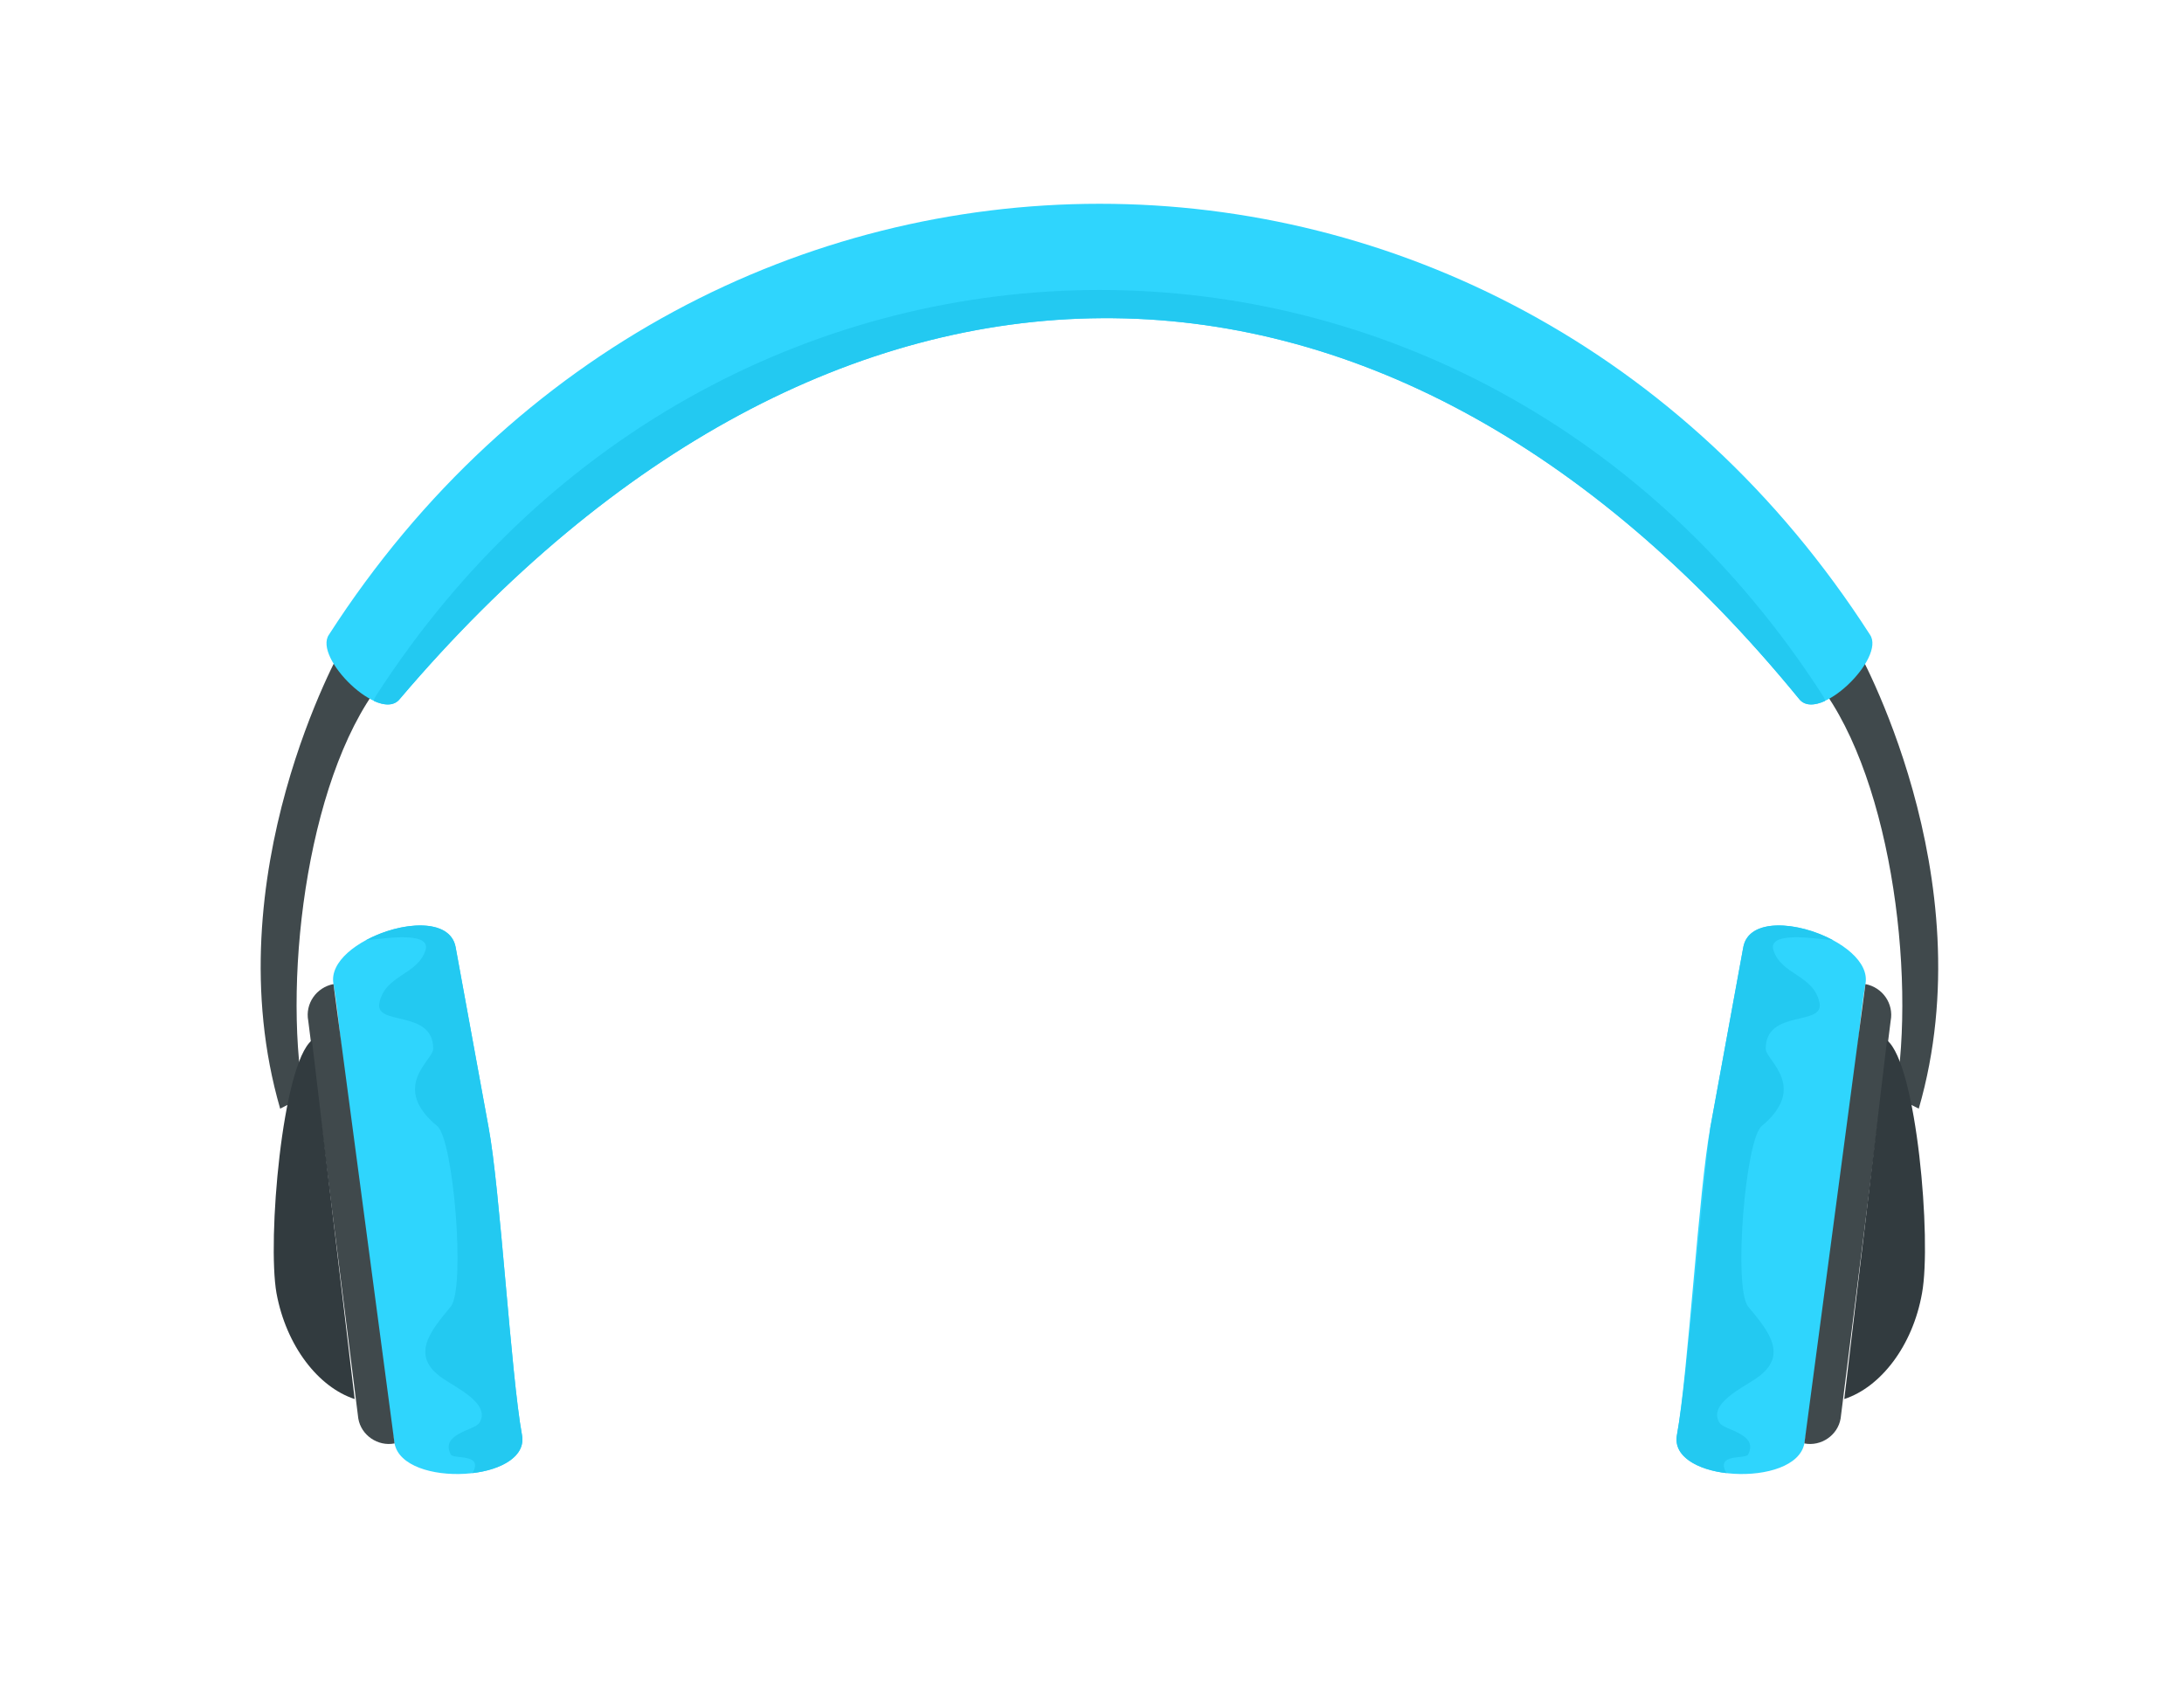 <?xml version="1.0" encoding="utf-8"?>
<!-- Generator: Adobe Illustrator 19.0.0, SVG Export Plug-In . SVG Version: 6.00 Build 0)  -->
<svg version="1.1" id="Layer_1" xmlns="http://www.w3.org/2000/svg" xmlns:xlink="http://www.w3.org/1999/xlink" x="0px" y="0px"
	 viewBox="0 0 551.351 425.676" enable-background="new 0 0 551.351 425.676" xml:space="preserve">
<g id="XMLID_321_">
	<path id="XMLID_566_" fill="#40494C" d="M86.45,163.292c0,0-32.783,57.712-15.723,116.597
		c1.953-1.028,4.008-1.953,5.96-2.98c-5.447-31.138,1.336-83.609,20.964-106.32
		C93.952,168.121,90.252,165.758,86.45,163.292L86.45,163.292z"/>
	<path id="XMLID_565_" fill="#40494C" d="M468.565,163.292c0,0,32.886,57.712,15.826,116.597
		c-1.953-1.028-4.008-1.953-5.96-2.98c5.447-31.138-1.336-83.609-20.965-106.32
		C461.166,168.121,464.866,165.758,468.565,163.292L468.565,163.292z"/>
	<path id="XMLID_564_" fill="#2FD5FD" d="M454.178,176.446c4.933,6.269,21.992-10.38,17.881-16.237
		c-93.275-145.119-295.725-144.915-389.001,0c-4.111,5.857,12.949,22.506,17.881,16.237
		C208.614,49.744,348.252,46.822,454.178,176.446L454.178,176.446z"/>
	<path id="XMLID_563_" fill="#23C9F1" d="M454.178,176.446c1.439,1.85,3.905,1.747,6.577,0.514
		c-0.103-0.411-0.205-0.822-0.514-1.233c-87.943-136.801-277.421-136.583-365.364,0
		c-0.308,0.411-0.411,0.822-0.514,1.233c2.672,1.233,5.138,1.336,6.577-0.514
		C208.614,49.744,348.252,46.822,454.178,176.446L454.178,176.446z"/>
	<path id="XMLID_557_" fill="#2FD5FD" d="M115.019,239.09c2.775,15.21,5.55,30.419,8.324,45.526
		c2.877,15.21,5.652,62.419,8.427,77.628c2.261,11.921-30.008,13.565-32.166,2.158
		c-2.569-13.976-5.138-27.953-7.708-41.929c-2.569-13.976-5.138-60.056-7.707-74.032
		C82.031,237.138,112.758,227.066,115.019,239.09L115.019,239.09z"/>
	<path id="XMLID_536_" fill="#2FD5FD" d="M440.099,239.09c-2.775,15.21-5.55,30.419-8.324,45.526
		c-2.877,15.21-5.652,62.419-8.427,77.628c-2.261,11.921,30.008,13.565,32.166,2.158
		c2.569-13.976,5.138-27.953,7.707-41.929c2.569-13.976,5.138-60.056,7.708-74.032
		C473.087,237.138,442.36,227.066,440.099,239.09L440.099,239.09z"/>
	<path id="XMLID_330_" fill="#23C9F1" d="M115.019,239.09c2.775,15.21,5.55,30.419,8.324,45.526
		c2.877,15.21,5.652,62.419,8.427,77.628c1.028,5.447-5.241,8.838-12.538,9.66c0-0.103,0.103-0.103,0.103-0.103
		c2.775-5.036-4.933-3.289-5.55-4.625c-2.672-5.241,5.96-6.063,7.194-7.913c3.186-4.83-6.063-9.044-9.249-11.305
		c-8.427-5.755-2.877-12.126,2.055-18.087c3.802-4.625,0.719-42.174-3.391-45.565
		c-12.024-9.968-1.028-16.648-1.028-19.526c0-10.174-15.004-5.55-13.565-11.715
		c1.542-6.988,9.557-6.886,11.613-13.155c1.644-5.241-12.024-2.672-15.004-2.569
		C101.145,232.616,113.58,231.588,115.019,239.09L115.019,239.09z"/>
	<path id="XMLID_329_" fill="#23C9F1" d="M440.099,239.09c-2.775,15.21-5.55,30.419-8.324,45.526
		c-2.49,19.857-5.652,62.419-8.427,77.628c-1.028,5.447,5.241,8.838,12.537,9.66c0-0.103-0.103-0.103-0.103-0.103
		c-2.775-5.036,4.933-3.289,5.549-4.625c2.672-5.241-5.96-6.063-7.194-7.913c-3.186-4.83,6.063-9.044,9.249-11.305
		c8.427-5.755,2.877-12.126-2.055-18.087c-3.802-4.625-0.719-42.174,3.392-45.565
		c11.921-9.968,1.028-16.648,1.028-19.526c0-10.174,15.004-5.55,13.565-11.715
		c-1.542-6.988-9.557-6.886-11.613-13.155c-1.644-5.241,12.024-2.672,15.004-2.569
		C453.973,232.616,441.538,231.588,440.099,239.09L440.099,239.09z"/>
	<path id="XMLID_325_" fill="#40494C" d="M84.189,248.442L84.189,248.442c-4.316,0.822-7.194,4.933-6.372,9.249
		l12.64,100.443c0.72,4.213,4.933,7.091,9.146,6.269l0,0L84.189,248.442z"/>
	<path id="XMLID_324_" fill="#40494C" d="M470.929,248.442L470.929,248.442c4.316,0.822,7.194,4.933,6.372,9.249
		l-12.64,100.443c-0.719,4.213-4.933,7.091-9.146,6.269l0,0L470.929,248.442z"/>
	<path id="XMLID_323_" fill="#323B3F" d="M78.743,262.624c-7.502,6.063-11.305,50.498-8.941,63.858
		c2.466,13.36,10.585,23.739,19.731,26.719L78.743,262.624z"/>
	<path id="XMLID_322_" fill="#323B3F" d="M476.376,262.624c7.502,6.063,11.304,50.498,8.838,63.858
		c-2.364,13.36-10.482,23.739-19.629,26.719L476.376,262.624z"/>
</g>
</svg>

